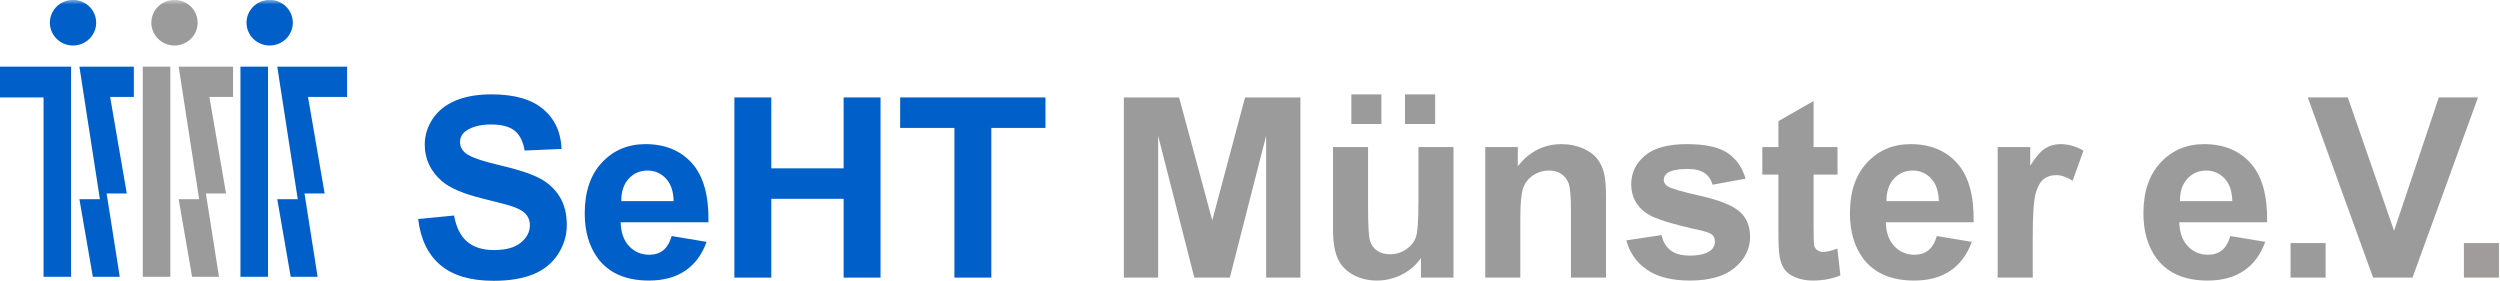 <?xml version="1.0" encoding="UTF-8" standalone="no"?>
<svg width="276px" height="31px" viewBox="0 0 276 31" version="1.1" xmlns="http://www.w3.org/2000/svg" xmlns:xlink="http://www.w3.org/1999/xlink" xmlns:sketch="http://www.bohemiancoding.com/sketch/ns">
    <!-- Generator: Sketch 3.4.4 (17248) - http://www.bohemiancoding.com/sketch -->
    <title>LOGO</title>
    <desc>Created with Sketch.</desc>
    <defs>
        <path id="path-1" d="M0,32 L275.883,32 L275.883,0.989 L0,0.989"></path>
        <path id="path-3" d="M0,32 L275.883,32 L275.883,0.989 L0,0.989"></path>
        <path id="path-5" d="M0,32 L275.883,32 L275.883,0.989 L0,0.989"></path>
    </defs>
    <g id="Welcome" stroke="none" stroke-width="1" fill="none" fill-rule="evenodd" sketch:type="MSPage">
        <g id="Mobile-Portrait" sketch:type="MSArtboardGroup" transform="translate(-23, -66)">
            <g id="LOGO" sketch:type="MSLayerGroup" transform="translate(23, 65)">
                <path d="M8.766,8.358 L14.775,8.358 L14.775,11.702 L12.159,11.702 L13.997,22.361 L11.771,22.361 L13.219,31.558 L10.25,31.558 L8.766,22.988 L11.028,22.988 L8.766,8.358 Z" id="Fill-1" fill="#005FC8" sketch:type="MSShapeGroup"></path>
                <path d="M0,8.358 L0,11.758 L4.807,11.758 L4.807,31.558 L7.847,31.558 L7.847,8.358 L0,8.358 Z" id="Fill-2" fill="#005FC8" sketch:type="MSShapeGroup"></path>
                <path d="M19.724,8.358 L25.732,8.358 L25.732,11.702 L23.117,11.702 L24.955,22.361 L22.729,22.361 L24.177,31.558 L21.208,31.558 L19.724,22.988 L21.985,22.988 L19.724,8.358 Z" id="Fill-3" fill="#9B9B9B" sketch:type="MSShapeGroup"></path>
                <path d="M18.804,31.558 L15.764,31.558 L15.764,8.358 L18.804,8.358 L18.804,31.558 Z" id="Fill-4" fill="#9B9B9B" sketch:type="MSShapeGroup"></path>
                <path d="M29.586,31.558 L26.546,31.558 L26.546,8.358 L29.586,8.358 L29.586,31.558 Z" id="Fill-5" fill="#005FC8" sketch:type="MSShapeGroup"></path>
                <path d="M30.61,8.358 L38.316,8.358 L38.316,11.702 L34.004,11.702 L35.841,22.361 L33.616,22.361 L35.064,31.558 L32.094,31.558 L30.61,22.988 L32.872,22.988 L30.61,8.358 Z" id="Fill-6" fill="#005FC8" sketch:type="MSShapeGroup"></path>
                <g id="Group-20">
                    <g id="Group-9">
                        <mask id="mask-2" sketch:name="Clip 8" fill="white">
                            <use xlink:href="#path-1"></use>
                        </mask>
                        <g id="Clip-8"></g>
                        <path d="M10.617,3.507 C10.617,4.897 9.473,6.025 8.062,6.025 C6.651,6.025 5.506,4.897 5.506,3.507 C5.506,2.116 6.651,0.988 8.062,0.988 C9.473,0.988 10.617,2.116 10.617,3.507" id="Fill-7" fill="#005FC8" sketch:type="MSShapeGroup" mask="url(#mask-2)"></path>
                    </g>
                    <g id="Group-12">
                        <mask id="mask-4" sketch:name="Clip 11" fill="white">
                            <use xlink:href="#path-3"></use>
                        </mask>
                        <g id="Clip-11"></g>
                        <path d="M21.819,3.507 C21.819,4.897 20.675,6.025 19.264,6.025 C17.853,6.025 16.708,4.897 16.708,3.507 C16.708,2.116 17.853,0.988 19.264,0.988 C20.675,0.988 21.819,2.116 21.819,3.507" id="Fill-10" fill="#9B9B9B" sketch:type="MSShapeGroup" mask="url(#mask-4)"></path>
                    </g>
                    <g id="Group-15">
                        <mask id="mask-6" sketch:name="Clip 14" fill="white">
                            <use xlink:href="#path-5"></use>
                        </mask>
                        <g id="Clip-14"></g>
                        <path d="M32.326,3.507 C32.326,4.897 31.182,6.025 29.771,6.025 C28.36,6.025 27.216,4.897 27.216,3.507 C27.216,2.116 28.36,0.988 29.771,0.988 C31.182,0.988 32.326,2.116 32.326,3.507" id="Fill-13" fill="#005FC8" sketch:type="MSShapeGroup" mask="url(#mask-6)"></path>
                    </g>
                    <path d="M46.163,25.175 L50.128,24.795 C50.366,26.107 50.85,27.07 51.581,27.686 C52.31,28.3 53.295,28.607 54.534,28.607 C55.846,28.607 56.834,28.334 57.5,27.787 C58.166,27.239 58.499,26.599 58.499,25.867 C58.499,25.396 58.359,24.996 58.078,24.667 C57.799,24.337 57.31,24.049 56.612,23.804 C56.135,23.643 55.047,23.353 53.35,22.937 C51.165,22.403 49.632,21.748 48.751,20.969 C47.512,19.875 46.892,18.54 46.892,16.966 C46.892,15.953 47.184,15.007 47.767,14.124 C48.35,13.243 49.189,12.571 50.287,12.11 C51.383,11.647 52.707,11.417 54.258,11.417 C56.791,11.417 58.698,11.966 59.979,13.059 C61.259,14.155 61.931,15.614 61.996,17.443 L57.921,17.619 C57.745,16.596 57.372,15.86 56.799,15.414 C56.224,14.966 55.363,14.742 54.217,14.742 C53.032,14.742 52.105,14.982 51.436,15.46 C51.004,15.769 50.788,16.18 50.788,16.695 C50.788,17.166 50.99,17.569 51.394,17.903 C51.909,18.329 53.157,18.771 55.139,19.233 C57.122,19.694 58.588,20.171 59.538,20.663 C60.487,21.158 61.231,21.831 61.768,22.686 C62.306,23.54 62.574,24.596 62.574,25.854 C62.574,26.993 62.252,28.06 61.609,29.055 C60.968,30.051 60.059,30.79 58.883,31.275 C57.709,31.758 56.245,31.999 54.492,31.999 C51.941,31.999 49.981,31.419 48.613,30.257 C47.246,29.094 46.429,27.401 46.163,25.175" id="Fill-16" fill="#005FC8" sketch:type="MSShapeGroup"></path>
                    <path d="M74.151,27.061 L78.005,27.7 C77.51,29.092 76.728,30.152 75.658,30.88 C74.589,31.608 73.252,31.973 71.646,31.973 C69.103,31.973 67.22,31.154 66.001,29.517 C65.036,28.205 64.554,26.551 64.554,24.551 C64.554,22.164 65.189,20.293 66.455,18.941 C67.722,17.589 69.323,16.912 71.259,16.912 C73.435,16.912 75.151,17.621 76.409,19.036 C77.666,20.452 78.267,22.62 78.213,25.541 L68.521,25.541 C68.548,26.672 68.86,27.552 69.456,28.18 C70.053,28.81 70.797,29.124 71.686,29.124 C72.292,29.124 72.802,28.96 73.214,28.636 C73.628,28.309 73.94,27.784 74.151,27.061 L74.151,27.061 Z M74.372,23.208 C74.344,22.104 74.055,21.266 73.503,20.692 C72.953,20.117 72.282,19.829 71.493,19.829 C70.649,19.829 69.953,20.133 69.401,20.738 C68.85,21.344 68.579,22.168 68.589,23.208 L74.372,23.208 Z" id="Fill-18" fill="#005FC8" sketch:type="MSShapeGroup"></path>
                </g>
                <path d="M81.076,31.647 L81.076,11.757 L85.151,11.757 L85.151,19.585 L93.136,19.585 L93.136,11.757 L97.211,11.757 L97.211,31.647 L93.136,31.647 L93.136,22.949 L85.151,22.949 L85.151,31.647 L81.076,31.647 Z" id="Fill-21" fill="#005FC8" sketch:type="MSShapeGroup"></path>
                <path d="M105.367,31.647 L105.367,15.122 L99.378,15.122 L99.378,11.757 L115.417,11.757 L115.417,15.122 L109.442,15.122 L109.442,31.647 L105.367,31.647 Z" id="Fill-22" fill="#005FC8" sketch:type="MSShapeGroup"></path>
                <g id="Group-38" transform="translate(123.118, 11.2)" sketch:type="MSShapeGroup">
                    <path d="M33.754,20.447 L33.754,18.29 C33.222,19.06 32.522,19.665 31.655,20.108 C30.786,20.551 29.871,20.773 28.908,20.773 C27.926,20.773 27.044,20.561 26.265,20.135 C25.484,19.709 24.919,19.113 24.571,18.345 C24.222,17.575 24.047,16.513 24.047,15.156 L24.047,6.037 L27.916,6.037 L27.916,12.66 C27.916,14.685 27.987,15.927 28.13,16.383 C28.273,16.841 28.531,17.202 28.908,17.469 C29.285,17.737 29.762,17.869 30.34,17.869 C31.001,17.869 31.593,17.69 32.116,17.333 C32.639,16.977 32.998,16.533 33.189,16.004 C33.382,15.474 33.478,14.18 33.478,12.116 L33.478,6.037 L37.347,6.037 L37.347,20.447 L33.754,20.447 Z M26.072,0.218 L29.388,0.218 L29.388,3.489 L26.072,3.489 L26.072,0.218 Z M31.991,0.218 L35.322,0.218 L35.322,3.489 L31.991,3.489 L31.991,0.218 Z" id="Fill-24" fill="#9B9B9B"></path>
                    <path d="M138.874,20.447 L131.66,0.556 L136.079,0.556 L141.187,15.278 L146.129,0.556 L150.453,0.556 L143.225,20.447 L138.874,20.447 Z" id="Fill-40" fill="#9B9B9B"></path>
                    <path d="M0.954,20.447 L0.954,0.557 L7.054,0.557 L10.715,14.124 L14.337,0.557 L20.448,0.557 L20.448,20.447 L16.662,20.447 L16.662,4.789 L12.657,20.447 L8.733,20.447 L4.74,4.789 L4.74,20.447 L0.954,20.447 Z" id="Fill-23" fill="#9B9B9B"></path>
                    <path d="M54.185,20.447 L50.316,20.447 L50.316,13.093 C50.316,11.538 50.233,10.532 50.068,10.074 C49.902,9.618 49.634,9.263 49.262,9.01 C48.891,8.756 48.444,8.629 47.92,8.629 C47.251,8.629 46.648,8.81 46.118,9.172 C45.585,9.533 45.22,10.013 45.022,10.61 C44.825,11.207 44.726,12.311 44.726,13.921 L44.726,20.447 L40.857,20.447 L40.857,6.037 L44.45,6.037 L44.45,8.154 C45.726,6.527 47.334,5.713 49.27,5.713 C50.123,5.713 50.904,5.863 51.61,6.167 C52.316,6.469 52.852,6.857 53.214,7.327 C53.576,7.797 53.829,8.332 53.972,8.929 C54.113,9.525 54.185,10.38 54.185,11.492 L54.185,20.447 Z" id="Fill-26" fill="#9B9B9B"></path>
                    <path d="M56.433,16.336 L60.314,15.752 C60.48,16.495 60.814,17.058 61.319,17.442 C61.824,17.826 62.532,18.018 63.44,18.018 C64.44,18.018 65.193,17.837 65.698,17.476 C66.037,17.223 66.208,16.884 66.208,16.458 C66.208,16.17 66.115,15.93 65.932,15.74 C65.739,15.559 65.308,15.391 64.638,15.237 C61.517,14.559 59.538,13.94 58.704,13.378 C57.548,12.6 56.97,11.52 56.97,10.136 C56.97,8.887 57.47,7.839 58.47,6.988 C59.47,6.138 61.022,5.712 63.123,5.712 C65.125,5.712 66.61,6.034 67.585,6.676 C68.557,7.319 69.226,8.268 69.594,9.525 L65.946,10.191 C65.789,9.629 65.493,9.199 65.058,8.901 C64.622,8.604 64,8.453 63.193,8.453 C62.173,8.453 61.444,8.594 61.003,8.874 C60.711,9.072 60.563,9.33 60.563,9.648 C60.563,9.919 60.691,10.149 60.948,10.34 C61.297,10.592 62.501,10.951 64.562,11.412 C66.622,11.872 68.062,12.437 68.879,13.108 C69.685,13.786 70.09,14.732 70.09,15.943 C70.09,17.264 69.53,18.399 68.409,19.348 C67.291,20.298 65.635,20.773 63.44,20.773 C61.448,20.773 59.871,20.375 58.71,19.58 C57.55,18.783 56.79,17.703 56.433,16.336" id="Fill-28" fill="#9B9B9B"></path>
                    <path d="M79.744,6.038 L79.744,9.078 L77.101,9.078 L77.101,14.885 C77.101,16.061 77.125,16.745 77.176,16.941 C77.228,17.134 77.341,17.294 77.52,17.422 C77.7,17.549 77.918,17.613 78.174,17.613 C78.533,17.613 79.051,17.489 79.73,17.246 L80.061,20.203 C79.161,20.582 78.142,20.773 77.004,20.773 C76.307,20.773 75.677,20.657 75.119,20.427 C74.559,20.197 74.148,19.897 73.886,19.531 C73.623,19.165 73.443,18.67 73.343,18.046 C73.26,17.603 73.219,16.707 73.219,15.36 L73.219,9.078 L71.443,9.078 L71.443,6.038 L73.219,6.038 L73.219,3.176 L77.101,0.95 L77.101,6.038 L79.744,6.038 Z" id="Fill-30" fill="#9B9B9B"></path>
                    <path d="M90.709,15.861 L94.565,16.5 C94.069,17.892 93.286,18.952 92.218,19.68 C91.148,20.408 89.81,20.773 88.204,20.773 C85.662,20.773 83.78,19.954 82.559,18.317 C81.597,17.005 81.114,15.351 81.114,13.351 C81.114,10.964 81.748,9.093 83.014,7.741 C84.28,6.389 85.883,5.712 87.818,5.712 C89.993,5.712 91.71,6.421 92.968,7.836 C94.224,9.252 94.827,11.42 94.772,14.341 L85.079,14.341 C85.107,15.472 85.418,16.352 86.014,16.98 C86.612,17.61 87.355,17.924 88.245,17.924 C88.851,17.924 89.36,17.76 89.774,17.436 C90.187,17.109 90.498,16.584 90.709,15.861 L90.709,15.861 Z M90.93,12.008 C90.903,10.904 90.614,10.066 90.063,9.492 C89.511,8.917 88.842,8.629 88.053,8.629 C87.208,8.629 86.511,8.933 85.959,9.538 C85.409,10.144 85.139,10.968 85.149,12.008 L90.93,12.008 Z" id="Fill-32" fill="#9B9B9B"></path>
                    <path d="M101.295,20.447 L97.426,20.447 L97.426,6.038 L101.019,6.038 L101.019,8.086 C101.634,7.119 102.187,6.481 102.678,6.174 C103.168,5.867 103.727,5.713 104.35,5.713 C105.232,5.713 106.081,5.953 106.897,6.431 L105.701,9.756 C105.048,9.34 104.443,9.132 103.882,9.132 C103.34,9.132 102.882,9.279 102.506,9.572 C102.129,9.867 101.834,10.398 101.618,11.167 C101.402,11.935 101.295,13.547 101.295,15.998 L101.295,20.447 Z" id="Fill-34" fill="#9B9B9B"></path>
                    <path d="M123.111,15.861 L126.965,16.5 C126.47,17.892 125.687,18.952 124.617,19.68 C123.549,20.408 122.211,20.773 120.604,20.773 C118.063,20.773 116.18,19.954 114.961,18.317 C113.996,17.005 113.516,15.351 113.516,13.351 C113.516,10.964 114.147,9.093 115.415,7.741 C116.682,6.389 118.284,5.712 120.219,5.712 C122.395,5.712 124.111,6.421 125.367,7.836 C126.626,9.252 127.226,11.42 127.173,14.341 L117.48,14.341 C117.508,15.472 117.82,16.352 118.415,16.98 C119.013,17.61 119.757,17.924 120.646,17.924 C121.252,17.924 121.762,17.76 122.174,17.436 C122.586,17.109 122.9,16.584 123.111,15.861 L123.111,15.861 Z M123.33,12.008 C123.302,10.904 123.015,10.066 122.465,9.492 C121.913,8.917 121.242,8.629 120.453,8.629 C119.609,8.629 118.912,8.933 118.36,9.538 C117.81,10.144 117.539,10.968 117.549,12.008 L123.33,12.008 Z" id="Fill-36" fill="#9B9B9B"></path>
                    <path d="M129.76,16.635 L133.629,16.635 L133.629,20.448 L129.76,20.448 L129.76,16.635 Z" id="Fill-39" fill="#9B9B9B"></path>
                    <path d="M148.897,16.635 L152.765,16.635 L152.765,20.448 L148.897,20.448 L148.897,16.635 Z" id="Fill-41" fill="#9F9C9B"></path>
                </g>
            </g>
        </g>
    </g>
</svg>